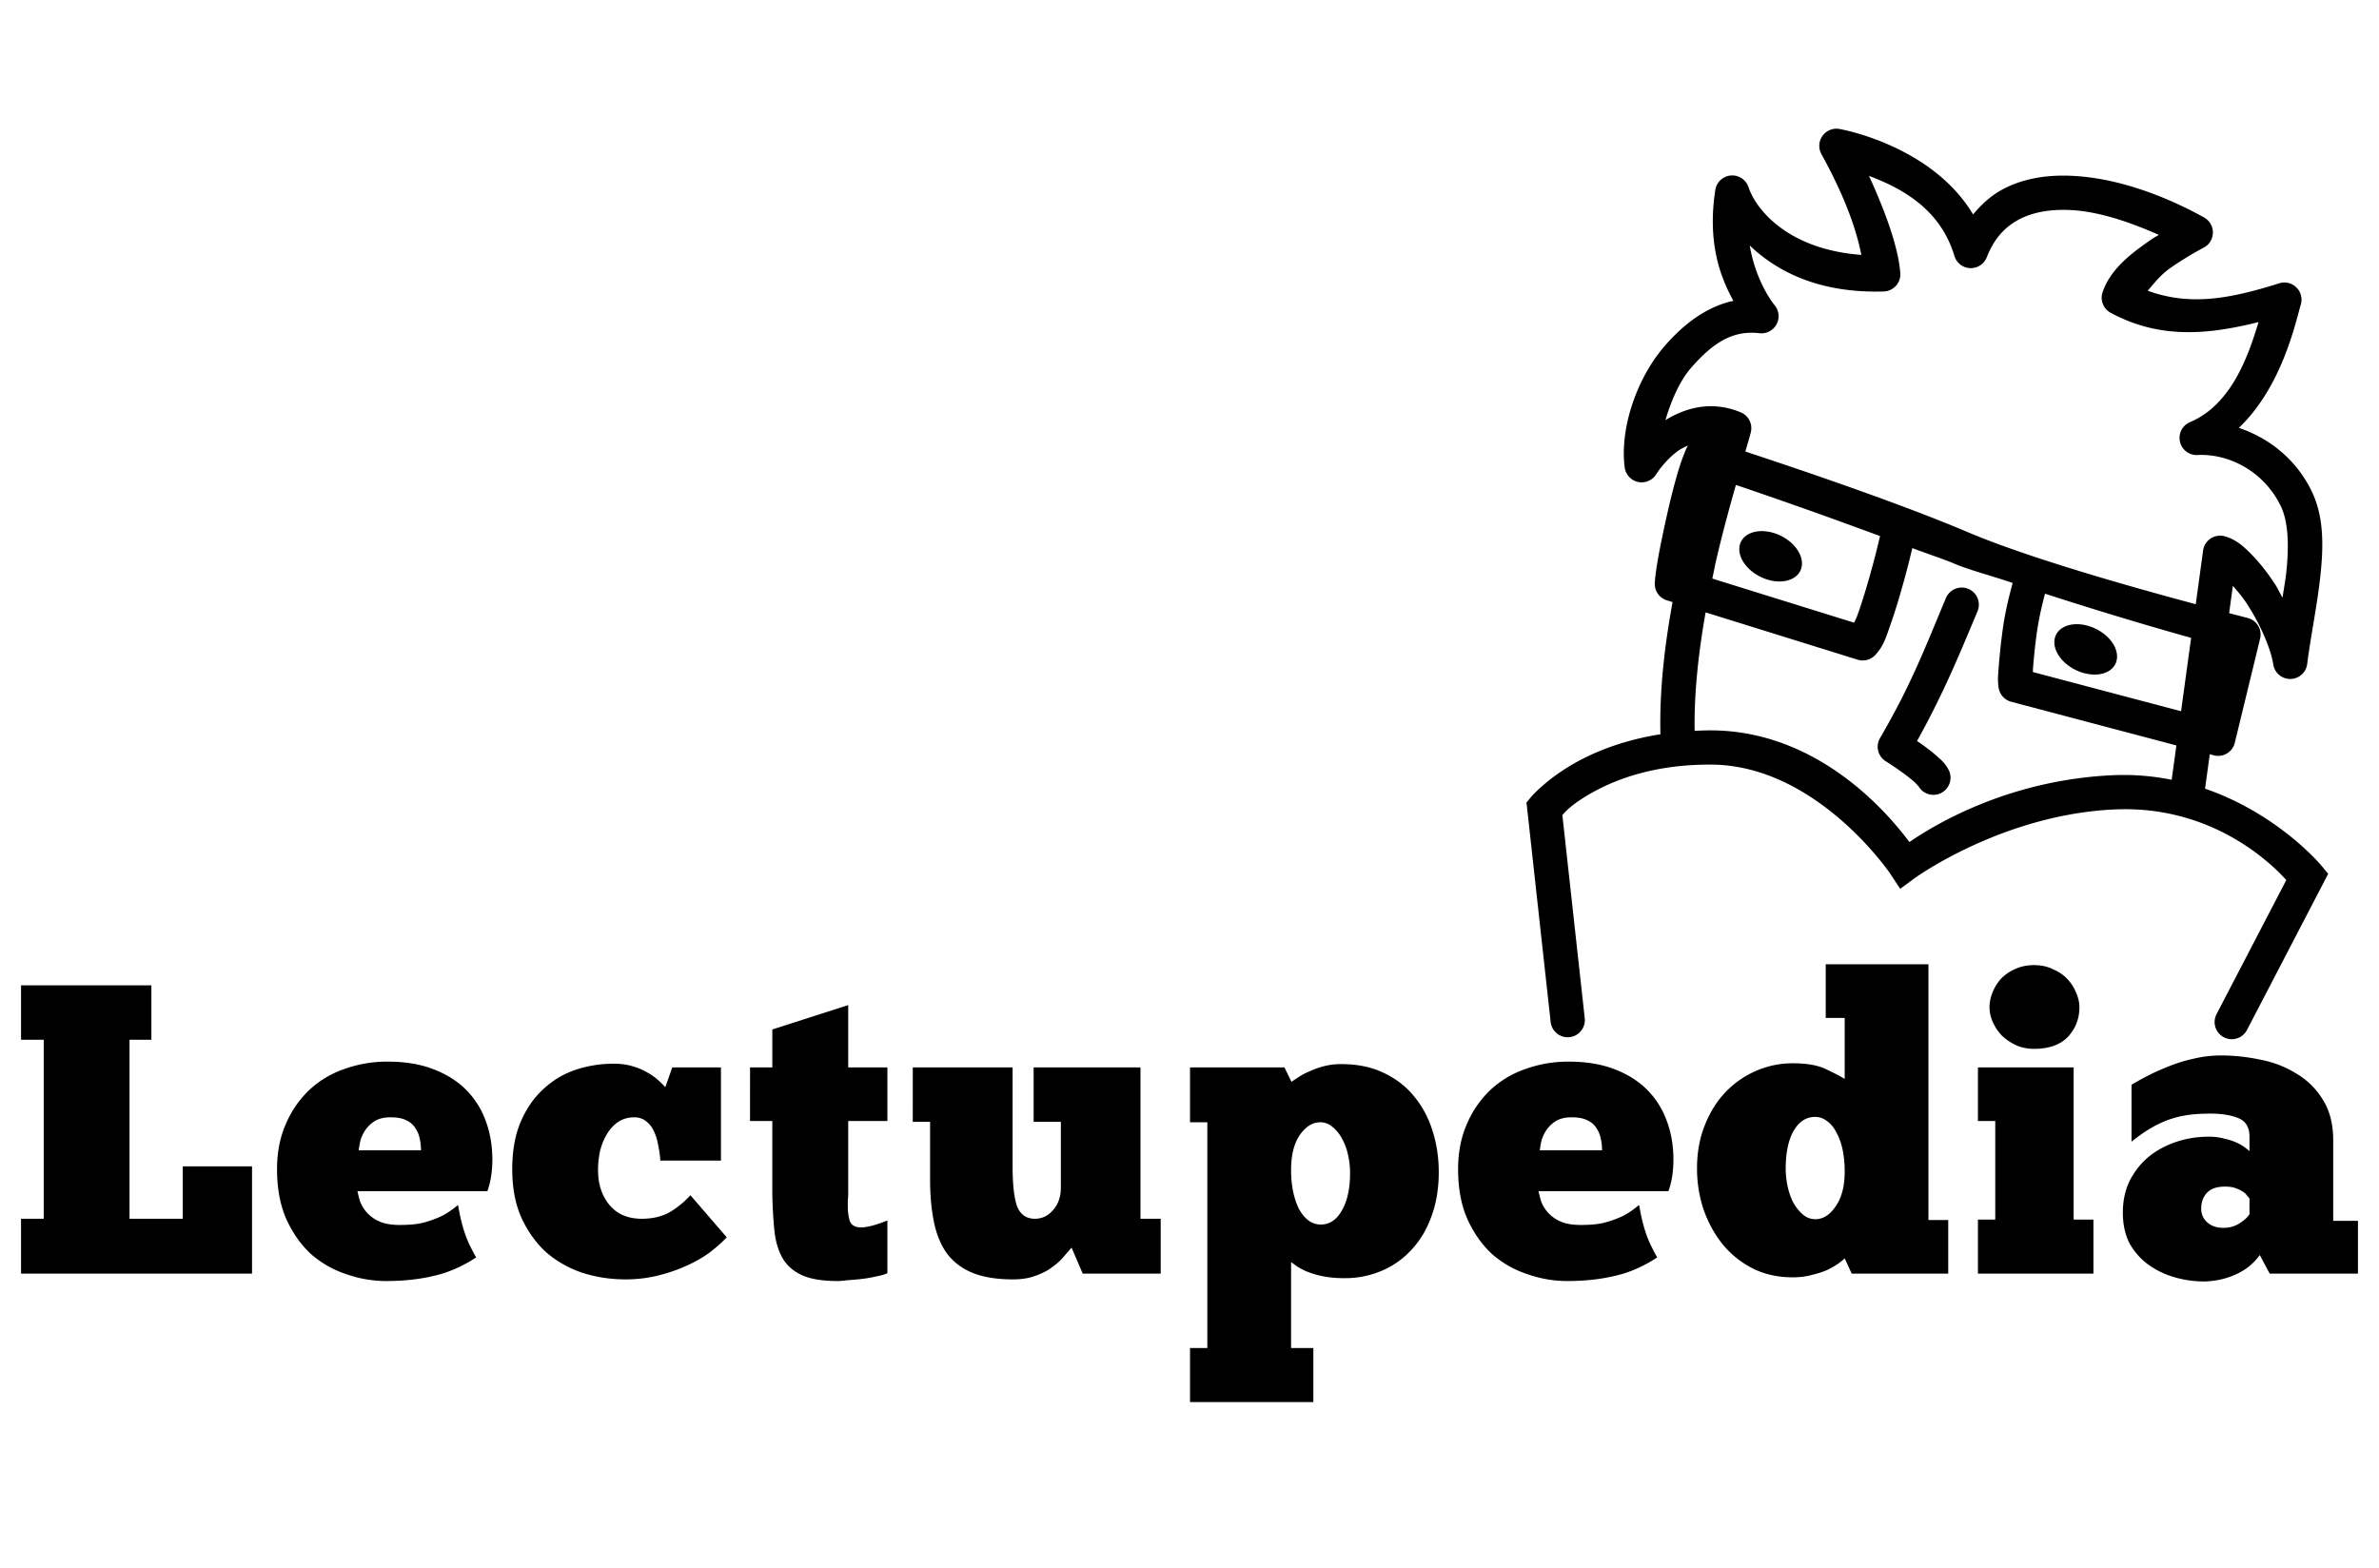 <svg xmlns="http://www.w3.org/2000/svg" viewBox="0 0 152.7 100.69"><path d="M142.587 67.756c-.618 0-1.218.07-1.8.212a9.555 9.555 0 00-1.616.502c-.494.194-.944.398-1.35.61-.406.211-.741.397-1.006.555v3.657c1.943-1.568 3.332-1.792 5.056-1.803.724 0 1.325.097 1.801.29.477.195.715.592.715 1.193v.926a3.17 3.17 0 00-.264-.211 2.32 2.32 0 00-.53-.318 3.478 3.478 0 00-.795-.265 3.666 3.666 0 00-1.032-.132c-.742 0-1.447.114-2.118.344-.67.23-1.263.555-1.774.98-.495.423-.891.935-1.191 1.535-.283.6-.424 1.27-.424 2.012 0 .777.15 1.448.45 2.013.318.547.724.997 1.218 1.35.494.353 1.05.618 1.668.794a6.814 6.814 0 001.88.265c.23 0 .503-.027.82-.08a4.8 4.8 0 00.953-.264c.336-.124.654-.292.954-.503.317-.23.6-.513.846-.848l.636 1.192h5.666v-3.389h-1.589V73.21c0-1.06-.229-1.942-.688-2.648a4.864 4.864 0 00-1.72-1.668 6.714 6.714 0 00-2.305-.874 12.058 12.058 0 00-2.461-.264zm.238 8.42c.282 0 .512.035.688.105.194.07.353.15.477.239a.934.934 0 01.264.265c.07.07.115.123.133.158v1.006c-.124.194-.335.388-.635.582-.3.195-.654.292-1.06.292s-.74-.115-1.006-.344a1.134 1.134 0 01-.397-.9c0-.406.124-.742.37-1.007.248-.265.636-.397 1.166-.397zM24.904 68.153a8.075 8.075 0 00-2.806.476 6.19 6.19 0 00-2.251 1.351 6.497 6.497 0 00-1.509 2.197c-.37.847-.556 1.81-.556 2.886 0 1.27.212 2.365.635 3.283.424.9.962 1.642 1.616 2.224.67.565 1.42.98 2.25 1.245a7.68 7.68 0 002.488.423c1.377 0 2.613-.167 3.708-.503a8.53 8.53 0 002.083-1.015c-.177-.31-.344-.632-.498-.967-.313-.711-.513-1.509-.655-2.352l-.03-.034c-.353.3-.707.538-1.06.715a7.08 7.08 0 01-1.006.37 4.4 4.4 0 01-.9.159 11.2 11.2 0 01-.741.027c-.565 0-1.015-.08-1.35-.239a2.322 2.322 0 01-.795-.582 2.315 2.315 0 01-.423-.715 8.307 8.307 0 01-.16-.635h8.34c.107-.3.186-.618.239-.954.053-.353.08-.706.08-1.06 0-.9-.142-1.729-.424-2.488a5.43 5.43 0 00-1.271-2.012c-.565-.564-1.27-1.006-2.118-1.324-.83-.318-1.792-.476-2.886-.476zm.16 3.574c.423 0 .758.062 1.005.186.265.123.46.29.583.502.14.194.238.424.29.689.053.247.08.494.08.741h-3.997c.017-.158.052-.362.105-.609.071-.247.177-.476.318-.688.159-.23.362-.424.61-.583.264-.159.6-.238 1.005-.238zM1.35 63.255h8.367v3.494H8.313V78.24h3.416v-3.362h4.448v6.884H1.35V78.24h1.456V66.75H1.35zM42.384 74.507q-.026-.477-.132-.953-.08-.503-.265-.9-.185-.424-.503-.662-.318-.265-.768-.265-.582 0-1.032.291-.424.292-.715.768-.292.477-.45 1.086-.133.609-.133 1.244 0 1.35.742 2.25.74.874 2.065.874 1.006 0 1.747-.397.741-.424 1.377-1.112l2.33 2.7q-.477.504-1.139 1.007-.662.476-1.509.847-.82.37-1.8.609-.98.238-2.039.238-1.456 0-2.78-.423-1.324-.45-2.33-1.324-.98-.9-1.588-2.224-.583-1.324-.583-3.098 0-1.747.53-3.018.556-1.298 1.456-2.118.9-.848 2.065-1.245 1.191-.397 2.462-.397.662 0 1.192.159.556.159.953.397.423.238.715.503.29.265.45.45l.45-1.27h3.124v5.983zM48.143 68.523h1.43v-2.435l4.871-1.563v3.998h2.515v3.442h-2.515v4.713q0 .185-.026.37v.398q0 .53.132.953.159.397.741.397.265 0 .768-.132.53-.159.9-.318v3.39q-.291.131-.741.21-.45.107-.927.16-.476.053-.9.08-.397.052-.635.052-1.483 0-2.33-.397-.821-.397-1.218-1.112-.397-.715-.503-1.747-.106-1.033-.133-2.304v-4.713h-1.43zM58.588 68.523h6.408v6.381q0 1.721.29 2.542.319.794 1.14.794.688 0 1.164-.556.503-.556.503-1.456v-4.21h-1.747v-3.495h6.857v9.717h1.298v3.522h-5.004l-.715-1.668q-.212.238-.53.608-.291.345-.741.662-.424.318-1.033.53-.609.238-1.456.238-1.509 0-2.542-.397-1.006-.397-1.641-1.191-.61-.795-.874-2.013-.265-1.217-.265-2.859v-3.654h-1.112zM86.656 75.301c0-.388-.044-.776-.132-1.165a3.574 3.574 0 00-.397-1.059 2.29 2.29 0 00-.61-.741 1.16 1.16 0 00-.767-.291c-.494 0-.936.273-1.324.82-.37.548-.556 1.298-.556 2.251 0 .494.044.953.132 1.377.089.423.212.794.371 1.112.177.317.38.565.609.741.247.177.512.265.794.265.565 0 1.015-.3 1.35-.9.354-.6.53-1.404.53-2.41zM76.383 86.538h1.112V72.045h-1.112v-3.522h6.063l.45.927c.124-.088.283-.194.477-.318.212-.14.45-.264.715-.37a5.35 5.35 0 01.9-.318 4.367 4.367 0 011.112-.132c1.024 0 1.924.185 2.7.556.795.37 1.448.873 1.96 1.509.53.635.927 1.377 1.191 2.224.265.83.398 1.712.398 2.647 0 1.06-.16 2.013-.477 2.86-.3.83-.724 1.535-1.27 2.118a5.437 5.437 0 01-1.907 1.35 5.985 5.985 0 01-2.383.477 7.187 7.187 0 01-1.456-.133 5.534 5.534 0 01-1.033-.317 4.936 4.936 0 01-.635-.345 6.944 6.944 0 00-.318-.238v5.518h1.43v3.468h-7.917zM118.405 65.346h-1.218v-3.442h6.593V78.32h1.27v3.442h-6.195l-.45-.98q-.132.132-.424.344-.264.185-.688.397-.424.186-.98.318-.556.159-1.244.159-1.403 0-2.542-.556-1.138-.583-1.933-1.536-.794-.98-1.244-2.25-.424-1.271-.424-2.648 0-1.536.503-2.78.504-1.27 1.35-2.144.848-.874 1.96-1.35 1.112-.477 2.33-.477 1.403 0 2.171.397.794.37 1.165.609zm-3.786 9.664q0 .61.132 1.192.133.582.37 1.032.266.45.61.741.344.292.794.292.741 0 1.297-.821.583-.82.583-2.25 0-.742-.132-1.377-.133-.636-.398-1.112-.238-.477-.609-.742-.344-.264-.767-.264-.848 0-1.377.9-.503.9-.503 2.41zM134.37 81.762h-7.413v-3.469h1.112v-6.328h-1.112v-3.442h6.143v9.77h1.27zM127.7 64.658q0-.45.185-.927.185-.476.53-.874.37-.397.9-.635.556-.265 1.244-.265t1.218.265q.556.238.927.635.37.398.556.874.211.477.211.927 0 1.112-.741 1.906-.741.768-2.171.768-.635 0-1.165-.238-.503-.239-.9-.61-.37-.396-.583-.873-.211-.477-.211-.953zM100.713 68.153a8.075 8.075 0 00-2.806.476 6.19 6.19 0 00-2.251 1.351 6.497 6.497 0 00-1.509 2.197c-.37.847-.556 1.81-.556 2.886 0 1.27.212 2.365.635 3.283.424.9.963 1.642 1.616 2.224.67.565 1.42.98 2.25 1.245a7.68 7.68 0 002.488.423c1.377 0 2.613-.167 3.708-.503a8.53 8.53 0 002.083-1.015c-.177-.31-.344-.632-.498-.967-.313-.711-.513-1.509-.655-2.352l-.03-.034c-.353.3-.707.538-1.06.715a7.081 7.081 0 01-1.006.37 4.4 4.4 0 01-.9.159c-.264.018-.512.027-.741.027-.565 0-1.015-.08-1.35-.239a2.322 2.322 0 01-.795-.582 2.315 2.315 0 01-.423-.715 8.306 8.306 0 01-.16-.635h8.34c.107-.3.186-.618.24-.954.052-.353.078-.706.078-1.06 0-.9-.14-1.729-.423-2.488a5.43 5.43 0 00-1.271-2.012c-.565-.564-1.27-1.006-2.118-1.324-.83-.318-1.792-.476-2.886-.476zm.16 3.574c.423 0 .758.062 1.005.186.265.123.46.29.583.502.14.194.238.424.29.689.054.247.08.494.08.741h-3.997a6.42 6.42 0 01.105-.609c.071-.247.177-.476.318-.688.159-.23.362-.424.61-.583.264-.159.6-.238 1.005-.238z" color="#000"/><path d="M117.86 8.262a1.1 1.1 0 00-.95 1.629c1.625 2.962 2.254 4.94 2.565 6.472-4.727-.349-6.77-2.924-7.245-4.35a1.1 1.1 0 00-2.13.18c-.53 3.445.355 5.655 1.16 7.118-1.703.37-3.169 1.47-4.403 2.892-1.834 2.113-2.891 5.34-2.574 7.799a1.1 1.1 0 002.037.424s.488-.801 1.328-1.438a2.96 2.96 0 01.702-.38 1.1 1.1 0 00-.104.18c-.497 1.108-.939 2.867-1.32 4.593-.382 1.725-.666 3.233-.711 4.045a1.1 1.1 0 00.771 1.111l.371.115c-.504 2.74-.848 5.66-.78 8.485-2.292.362-4.1 1.072-5.419 1.806-1.9 1.058-2.879 2.215-2.879 2.215l-.299.36 1.551 14.09a1.1 1.1 0 102.188-.243l-1.436-13.037c.161-.18.563-.693 1.946-1.463 1.604-.893 4.09-1.804 7.638-1.78 6.756.05 11.463 7.005 11.463 7.005l.637.969.933-.686s5.662-4.113 12.895-4.412c6.453-.267 10.273 3.781 10.955 4.535l-4.477 8.608a1.1 1.1 0 101.954 1.015l5.212-10.025-.47-.563s-2.742-3.285-7.434-4.902l.303-2.21.256.07a1.1 1.1 0 001.35-.805l1.624-6.688a1.1 1.1 0 00-.802-1.326l-1.186-.307.24-1.756c.287.336.575.659.864 1.096.833 1.261 1.554 2.848 1.73 3.957a1.1 1.1 0 002.178-.037c.22-1.764.639-3.737.845-5.656.207-1.919.234-3.82-.574-5.465-1.009-2.055-2.752-3.393-4.66-4.035 2.738-2.605 3.615-6.65 3.98-7.928a1.1 1.1 0 00-1.39-1.352c-3.349 1.06-5.82 1.431-8.44.475.448-.507.8-1.004 1.5-1.49 1.082-.75 2.088-1.27 2.088-1.27a1.1 1.1 0 00.032-1.94c-2.438-1.356-5.58-2.568-8.598-2.68-1.51-.057-3.006.168-4.324.87-.72.383-1.35.942-1.903 1.614-2.684-4.476-8.57-5.485-8.57-5.485a1.1 1.1 0 00-.219-.02zm2.105 3.031c1.997.75 4.563 2.065 5.48 5.133a1.1 1.1 0 002.078.09c.489-1.234 1.184-1.955 2.061-2.422.877-.467 1.976-.662 3.209-.615 1.856.069 3.898.767 5.775 1.6-.228.144-.224.115-.468.284-1.216.844-2.61 1.849-3.141 3.39a1.1 1.1 0 00.52 1.327c3.142 1.695 6.22 1.413 9.49.596-.684 2.267-1.778 5.317-4.397 6.422a1.1 1.1 0 00.485 2.113c1.986-.102 4.234 1.027 5.33 3.26.483.985.552 2.503.363 4.261-.055.512-.16 1.096-.244 1.635-.17-.29-.306-.604-.486-.877-.482-.729-.995-1.383-1.514-1.91-.52-.527-.997-.958-1.717-1.154a1.1 1.1 0 00-1.379.912l-.472 3.451c-4.007-1.074-10.702-2.956-14.633-4.627-4.323-1.837-10.804-4.03-14.276-5.174.11-.384.28-.951.35-1.234a1.1 1.1 0 00-.647-1.283c-1.926-.798-3.603-.254-4.834.5.372-1.25.917-2.517 1.62-3.326 1.448-1.67 2.72-2.454 4.416-2.254a1.1 1.1 0 00.964-1.807s-1.176-1.407-1.59-3.826c1.748 1.67 4.448 3.078 8.6 2.953a1.1 1.1 0 001.065-1.178c-.108-1.504-.827-3.658-2.008-6.24zm-8.543 19.838c1.897.64 5.198 1.781 9.252 3.283-.143.589-.274 1.174-.623 2.424-.246.88-.52 1.788-.776 2.506-.133.374-.157.402-.27.629l-9.097-2.83c.09-.416.17-.849.264-1.25.416-1.783.86-3.396 1.25-4.762zm1.55 2.967a2.121 1.471 26.041 00-1.226.683 2.121 1.471 26.041 001.26 2.252 2.121 1.471 26.041 002.55-.39 2.121 1.471 26.041 00-1.26-2.252 2.121 1.471 26.041 00-1.323-.293zm9.774 1.086c.883.342 1.942.68 2.7 1.002 1.008.428 2.494.804 3.74 1.238-.254.945-.498 1.922-.65 3.074a39.741 39.741 0 00-.233 2.168c-.047.625-.1.987-.014 1.502a1.1 1.1 0 00.805.883l10.601 2.803-.302 2.205a15.581 15.581 0 00-3.688-.297c-7.066.292-11.93 3.462-13.148 4.295-1.363-1.837-5.83-7.121-12.674-7.17-.383-.003-.747.013-1.11.029-.041-2.472.259-5.093.705-7.603l9.758 3.037a1.1 1.1 0 001.131-.301c.553-.592.698-1.169.983-1.969.284-.8.564-1.74.818-2.648.325-1.165.42-1.6.578-2.248zm3.149 2.535a1.1 1.1 0 00-1 .69c-1.378 3.287-2.228 5.548-4.223 8.974a1.1 1.1 0 00.367 1.486s.505.316 1.045.705c.27.195.547.409.754.59.207.181.344.382.289.28a1.1 1.1 0 101.941-1.036c-.231-.434-.493-.646-.783-.9-.29-.254-.61-.497-.914-.717-.17-.122-.174-.116-.324-.219 1.681-3.029 2.646-5.377 3.877-8.314a1.1 1.1 0 00-1.03-1.54zm5.365.392a247.129 247.129 0 009.38 2.838l-.644 4.71-9.51-2.516c.003-.156-.002-.13.012-.313.043-.57.118-1.296.217-2.043.146-1.102.359-1.937.545-2.676zm2.129 1.961a2.121 1.471 26.041 00-1.42.684 2.121 1.471 26.041 001.261 2.254 2.121 1.471 26.041 002.551-.39 2.121 1.471 26.041 00-1.26-2.253 2.121 1.471 26.041 00-1.132-.295z" color="#000"/></svg>